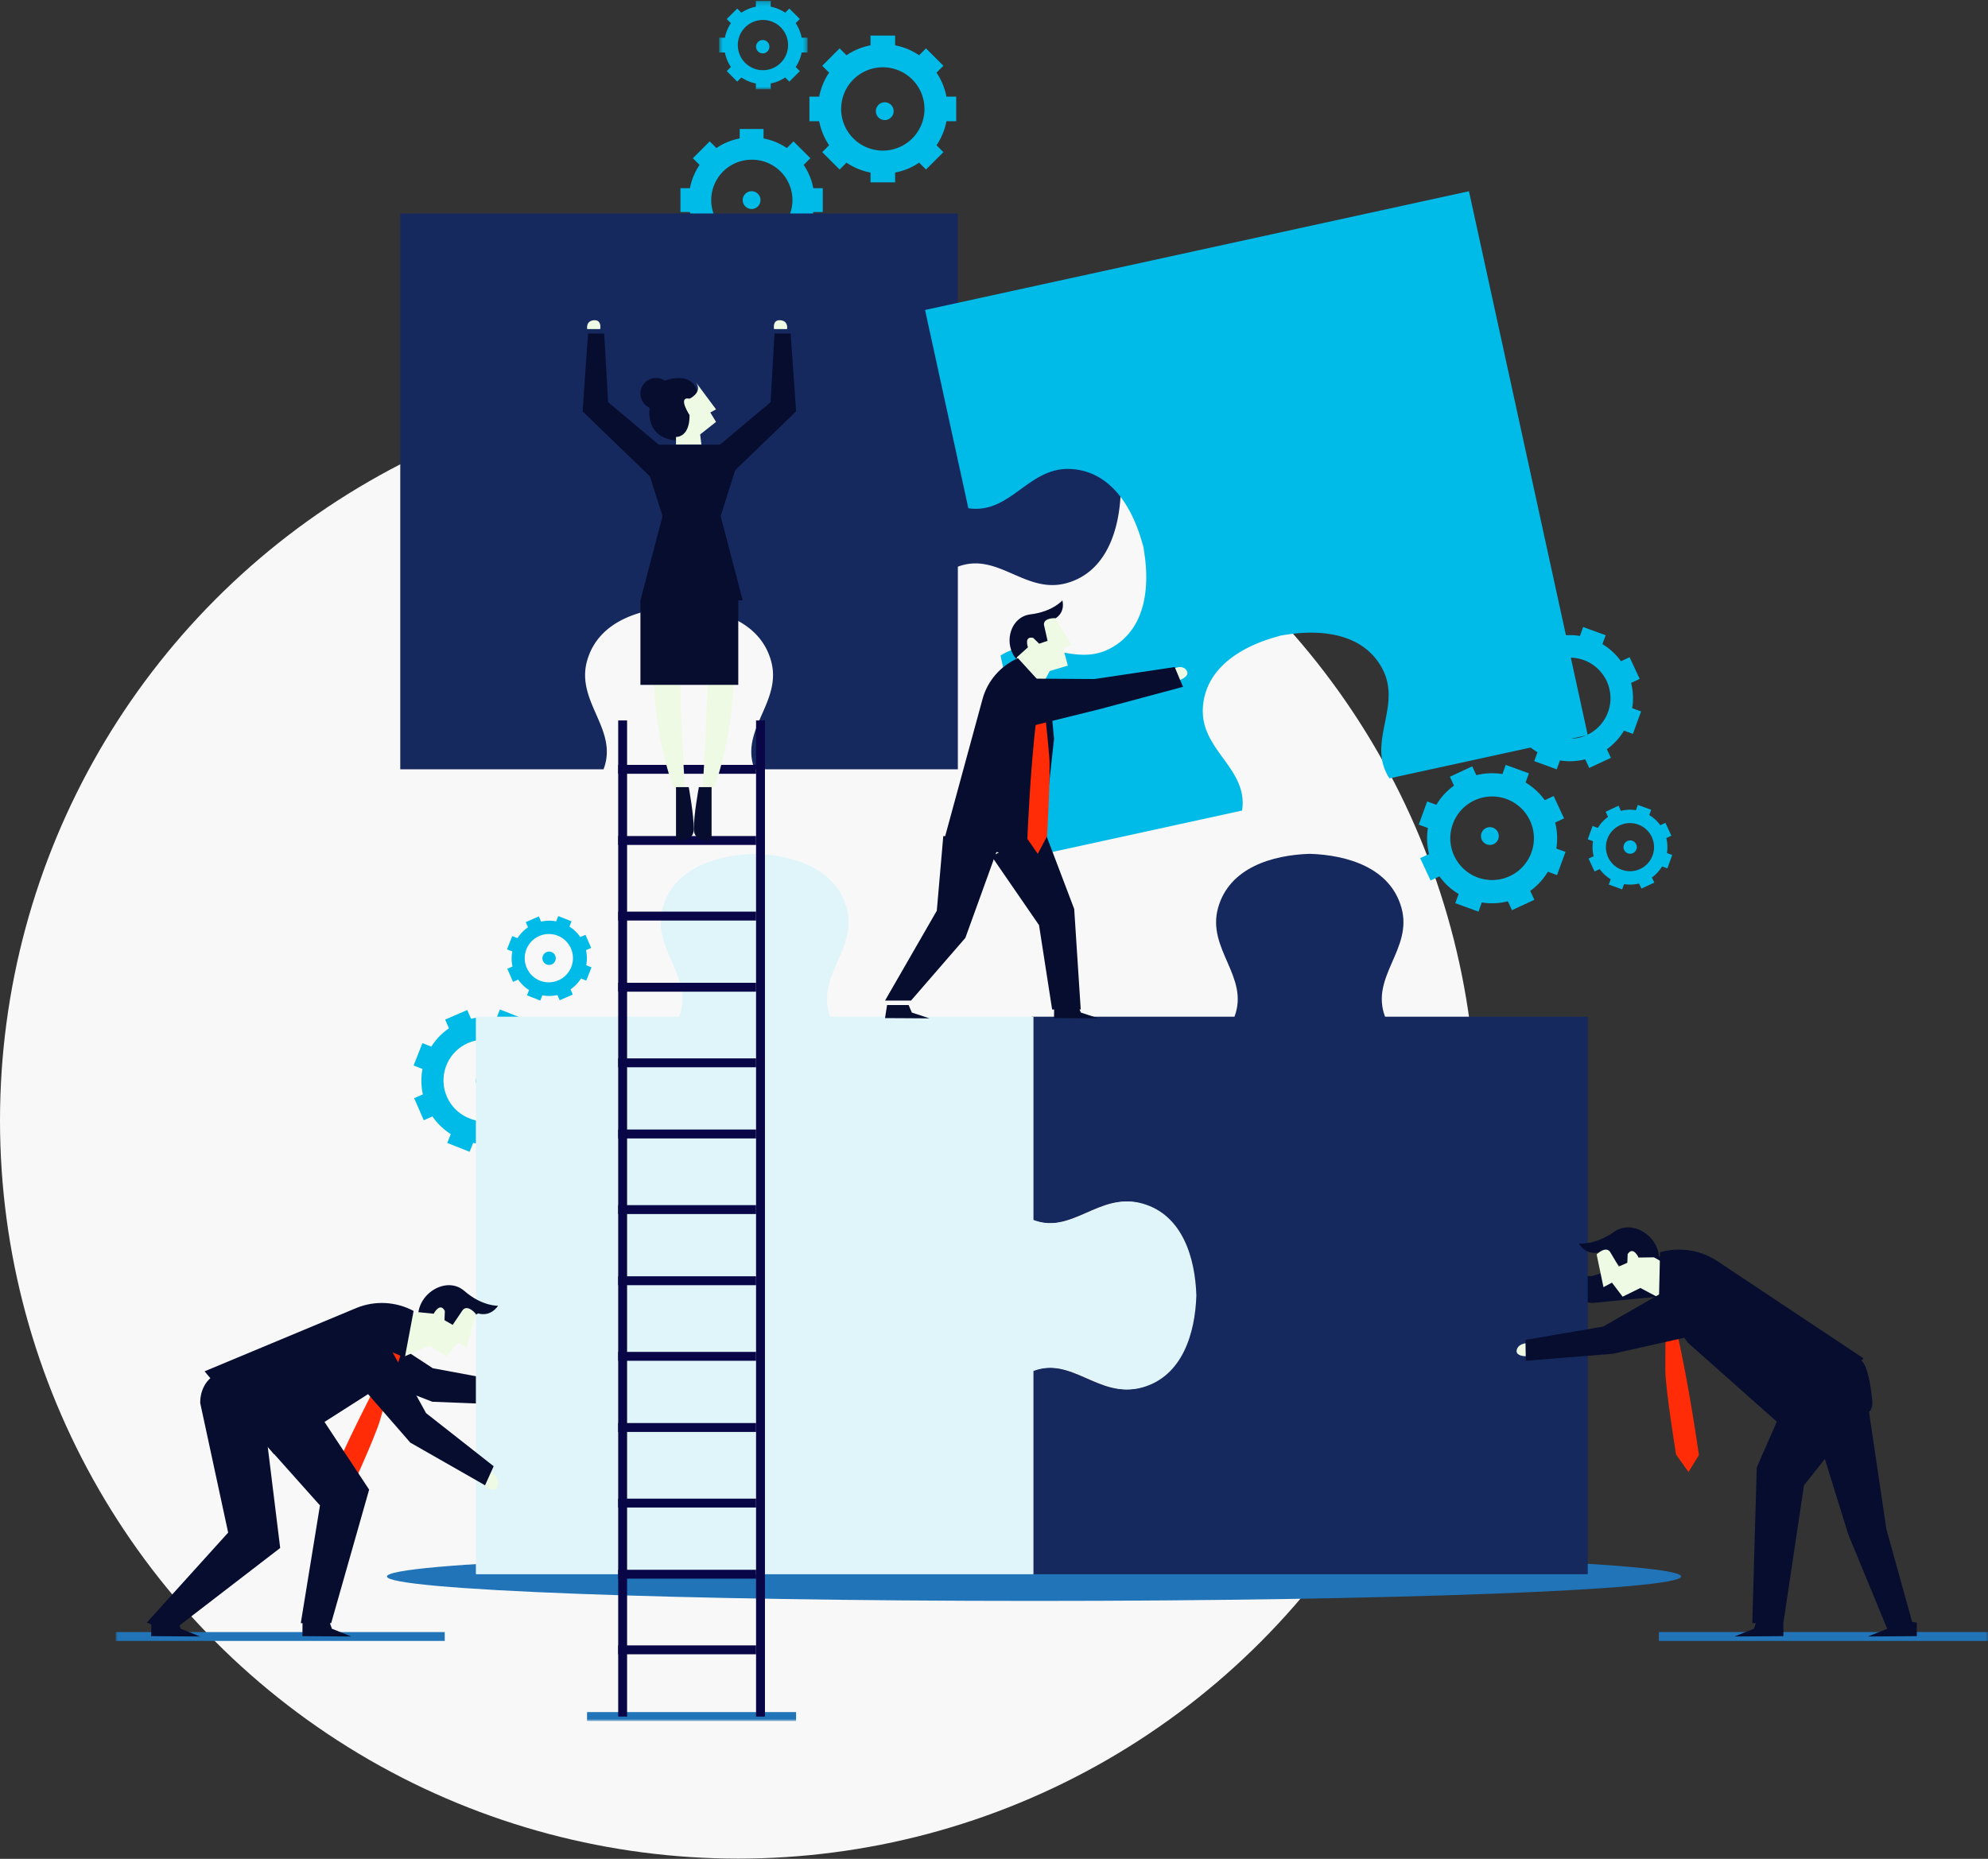 <svg xmlns="http://www.w3.org/2000/svg" xmlns:xlink="http://www.w3.org/1999/xlink" width="447" height="418" viewBox="0 0 447 418">
    <rect x="0" y="0" width="447" height="418" fill="#333333" stroke="none"/>
    <defs>
        <path id="a" d="M20.576.187H.674v19.901h19.902V.187z"/>
        <path id="c" d="M0 387h421V0H0z"/>
    </defs>
    <g fill="none" fill-rule="evenodd">
        <circle cx="165.974" cy="251.974" r="165.974" fill="#F8F8F8"/>
        <g transform="translate(26)">
            <path fill="#EEFAE3" d="M90 312.022s2.39-.309 2.939 1.37c.548 1.679-2.77 1.608-2.77 1.608L90 312.022z"/>
            <path fill="#070D2F" d="M55.017 297L71.3 307.667l19.439 3.624L91 316l-19.783-.787L52 307.776z"/>
            <path fill="#00BBE8" d="M172.5 33.868a9.368 9.368 0 0 1-9.368-9.368 9.367 9.367 0 0 1 9.368-9.368 9.368 9.368 0 1 1 0 18.736zm16.5-6.602v-5.532h-2.194a14.505 14.505 0 0 0-2.23-5.398l1.547-1.547-3.912-3.912-1.546 1.548a14.49 14.49 0 0 0-5.399-2.231V8h-5.532v2.194a14.49 14.49 0 0 0-5.399 2.23l-1.546-1.547-3.912 3.912 1.548 1.547a14.505 14.505 0 0 0-2.231 5.398H156v5.532h2.194a14.51 14.51 0 0 0 2.23 5.399l-1.547 1.547 3.912 3.91 1.546-1.547a14.51 14.51 0 0 0 5.399 2.231V41h5.532v-2.194a14.51 14.51 0 0 0 5.399-2.23l1.546 1.547 3.912-3.91-1.548-1.548a14.51 14.51 0 0 0 2.231-5.399H189z"/>
            <path fill="#00BBE8" d="M173 23a2 2 0 1 0-.002 3.998A2 2 0 0 0 173 23"/>
            <g transform="translate(135)">
                <mask id="b" fill="#fff">
                    <use xlink:href="#a"/>
                </mask>
                <path fill="#00BBE8" d="M10.624 15.787a5.65 5.65 0 1 1 0-11.299 5.65 5.65 0 0 1 0 11.299zm9.952-3.982V8.47h-1.323a8.76 8.76 0 0 0-1.345-3.257l.933-.933-2.359-2.359-.933.935a8.724 8.724 0 0 0-3.255-1.346V.186H8.956V1.51a8.724 8.724 0 0 0-3.255 1.346l-.933-.935-2.36 2.359.934.933A8.74 8.74 0 0 0 1.997 8.47H.674v3.335h1.323a8.733 8.733 0 0 0 1.345 3.256l-.933.934 2.359 2.359.933-.934a8.763 8.763 0 0 0 3.255 1.345v1.323h3.338v-1.323a8.763 8.763 0 0 0 3.255-1.345l.933.934 2.36-2.36-.934-.933a8.752 8.752 0 0 0 1.345-3.256h1.323z" mask="url(#b)"/>
            </g>
            <path fill="#00BBE8" d="M145.5 9a1.5 1.5 0 1 0 0 3 1.5 1.5 0 0 0 0-3M143 54.083a9.083 9.083 0 1 1 0-18.167 9.084 9.084 0 1 1 0 18.167zm16-6.401v-5.365h-2.128a14.066 14.066 0 0 0-2.163-5.234l1.502-1.5-3.793-3.794-1.501 1.502a14.034 14.034 0 0 0-5.235-2.163V29h-5.364v2.128a14.026 14.026 0 0 0-5.235 2.163l-1.5-1.502-3.794 3.793 1.502 1.501a14.066 14.066 0 0 0-2.163 5.234H127v5.365h2.128a14.072 14.072 0 0 0 2.163 5.235l-1.502 1.5 3.793 3.792 1.501-1.5a14.064 14.064 0 0 0 5.235 2.163V61h5.364v-2.128a14.072 14.072 0 0 0 5.235-2.163l1.5 1.5 3.794-3.792-1.502-1.5a14.072 14.072 0 0 0 2.163-5.235H159z"/>
            <path fill="#00BBE8" d="M143 43a2 2 0 1 0 0 4 2 2 0 0 0 0-4M305.535 179.981c4.705-2.19 10.295-.15 12.484 4.554 2.19 4.705.151 10.295-4.554 12.484a9.395 9.395 0 0 1-12.484-4.553c-2.19-4.706-.151-10.296 4.554-12.485zm-12.211 12.988l2.34 5.03 1.997-.928a14.52 14.52 0 0 0 4.312 3.965l-.752 2.063 5.213 1.901.752-2.062c1.915.308 3.903.232 5.854-.257l.929 1.995 5.03-2.34-.928-1.997a14.523 14.523 0 0 0 3.965-4.313l2.062.753 1.902-5.213-2.063-.752a14.554 14.554 0 0 0-.256-5.854l1.995-.929-2.34-5.03-1.996.928a14.557 14.557 0 0 0-4.314-3.965l.752-2.062-5.212-1.902-.752 2.063a14.553 14.553 0 0 0-5.854.256l-.929-1.995-5.03 2.342.928 1.995a14.523 14.523 0 0 0-3.965 4.313l-2.063-.753-1.901 5.213 2.063.752a14.493 14.493 0 0 0 .257 5.854l-1.996.929z"/>
            <path fill="#00BBE8" d="M309.844 189.813a1.999 1.999 0 1 0-1.687-3.625 1.999 1.999 0 0 0 1.687 3.625M338.217 185.595a5.41 5.41 0 1 1 4.566 9.81 5.41 5.41 0 1 1-4.566-9.81zm-7.03 7.478l1.348 2.897 1.148-.535a8.396 8.396 0 0 0 2.484 2.282l-.433 1.188 3.001 1.095.434-1.188a8.361 8.361 0 0 0 3.368-.147l.536 1.15 2.895-1.349-.534-1.15a8.368 8.368 0 0 0 2.284-2.482l1.186.432 1.096-3-1.189-.434a8.348 8.348 0 0 0-.146-3.37l1.148-.535-1.348-2.896-1.148.534a8.366 8.366 0 0 0-2.484-2.282l.433-1.188-3.001-1.095-.434 1.188a8.368 8.368 0 0 0-3.37.147l-.534-1.148-2.897 1.347.536 1.15a8.371 8.371 0 0 0-2.284 2.483l-1.186-.433-1.096 3 1.189.434a8.347 8.347 0 0 0 .146 3.37l-1.148.535z"/>
            <path fill="#00BBE8" d="M341.133 191.86a1.5 1.5 0 1 0-1.265-2.719 1.5 1.5 0 0 0 1.265 2.719M323.155 148.739a9.113 9.113 0 1 1 7.69 16.525 9.113 9.113 0 0 1-7.69-16.525zm-11.84 12.594l2.27 4.879 1.934-.9a14.102 14.102 0 0 0 4.184 3.844l-.73 2.001 5.055 1.843.728-2c1.857.3 3.786.226 5.676-.249l.902 1.936 4.878-2.27-.9-1.936a14.113 14.113 0 0 0 3.845-4.183l1.999.73 1.844-5.054-2-.73c.3-1.857.225-3.786-.25-5.677l1.937-.9-2.271-4.879-1.936.902a14.096 14.096 0 0 0-4.182-3.846l.73-2-5.055-1.844-.73 2a14.096 14.096 0 0 0-5.676.249l-.9-1.936-4.878 2.271.9 1.935a14.096 14.096 0 0 0-3.844 4.183l-2-.73-1.845 5.056 2 .729a14.117 14.117 0 0 0 .25 5.676l-1.936.9z"/>
            <path fill="#00BBE8" d="M327.843 158.813a1.999 1.999 0 1 0-1.687-3.627 1.999 1.999 0 0 0 1.687 3.627M95.504 220.56a5.439 5.439 0 1 1 3.991-10.118 5.439 5.439 0 0 1-3.99 10.117zm10.319-.051l1.177-2.987-1.184-.468a8.417 8.417 0 0 0-.055-3.39l1.166-.507-1.28-2.946-1.165.507a8.404 8.404 0 0 0-2.44-2.354l.467-1.186L99.522 206l-.468 1.185a8.411 8.411 0 0 0-3.39.055l-.507-1.166-2.946 1.28.508 1.165a8.417 8.417 0 0 0-2.355 2.44l-1.186-.468L88 213.478l1.186.468a8.417 8.417 0 0 0 .054 3.39l-1.166.507 1.28 2.946 1.165-.507a8.432 8.432 0 0 0 2.44 2.355l-.468 1.185L95.48 225l.467-1.185a8.437 8.437 0 0 0 3.39-.054l.506 1.165 2.946-1.278-.507-1.166a8.421 8.421 0 0 0 2.355-2.44l1.186.467z"/>
            <path fill="#00BBE8" d="M98.05 214.105a1.5 1.5 0 1 0-1.1 2.79 1.5 1.5 0 0 0 1.1-2.79M79.639 251.52a9.16 9.16 0 1 1 6.723-17.04 9.16 9.16 0 1 1-6.723 17.04zm17.376-.084L99 246.405l-1.995-.788c.362-1.926.32-3.865-.092-5.71l1.963-.853-2.155-4.961-1.962.852a14.177 14.177 0 0 0-4.11-3.964l.787-1.996-5.03-1.985-.788 1.996a14.173 14.173 0 0 0-5.711.09l-.851-1.962-4.962 2.155.852 1.962a14.196 14.196 0 0 0-3.965 4.11l-1.995-.787L67 239.595l1.996.787a14.188 14.188 0 0 0 .09 5.71l-1.96.854 2.153 4.96 1.962-.852a14.16 14.16 0 0 0 4.112 3.965l-.79 1.996L79.597 259l.787-1.996c1.926.362 3.866.32 5.71-.092l.853 1.963 4.961-2.154-.853-1.963a14.156 14.156 0 0 0 3.967-4.11l1.994.788z"/>
            <path fill="#00BBE8" d="M83.733 241.14a1.998 1.998 0 1 0-1.467 3.72 2 2 0 0 0 1.467-3.72"/>
            <path fill="#2074B7" d="M352 354.5c0 3.037-65.142 5.5-145.5 5.5S61 357.537 61 354.5s65.142-5.5 145.5-5.5 145.5 2.463 145.5 5.5"/>
            <path fill="#EEFAE3" d="M315.98 288.006s-2.48-.191-2.938 1.513c-.456 1.704 2.958 1.47 2.958 1.47l-.02-2.983z"/>
            <path fill="#070D2F" d="M349.01 282l-17.1 4.95H315v4.033L332.005 293 353 290.983z"/>
            <path fill="#16295E" d="M213.844 89.878c-9.285-2.584-15.46 7.105-24.47 3.69V48H64v125h45.703c3.428-8.984-6.29-15.141-3.7-24.398 2.526-9.023 12.227-11.857 20.684-12.122a44.682 44.682 0 0 0-1.345-.025h2.69c-.444 0-.894.012-1.345.025 8.457.265 18.158 3.099 20.683 12.122 2.59 9.257-7.127 15.414-3.702 24.398h45.706v-45.569c9.01-3.414 15.185 6.274 24.47 3.69 9.048-2.518 11.893-12.19 12.156-20.62-.263-8.432-3.108-18.106-12.156-20.623"/>
            <mask id="d" fill="#fff">
                <use xlink:href="#c"/>
            </mask>
            <path fill="#2074B7" d="M106 387h47v-2h-47zM347 369h74v-2h-74z" mask="url(#d)"/>
            <path fill="#16295E" d="M331 228.628h-45.57c-3.413-9.01 6.275-15.186 3.692-24.47-2.517-9.05-12.192-11.891-20.623-12.158-8.43.267-18.102 3.108-20.62 12.157-2.584 9.285 7.105 15.462 3.689 24.471H206v45.704c8.984 3.424 15.141-6.293 24.4-3.7 9.021 2.524 11.854 12.226 12.12 20.682.012-.45.025-.902.025-1.344v2.688c0-.442-.013-.893-.025-1.344-.266 8.456-3.099 18.156-12.12 20.682-9.259 2.592-15.416-7.126-24.4-3.7V354h125V228.628z" mask="url(#d)"/>
            <path fill="#00BBE8" d="M182 69.705l6.711 30.733 3.024 13.85c9.52 1.422 13.473-9.372 23.083-8.823 9.364.536 14.203 9.394 16.263 17.585a45.461 45.461 0 0 0-.26-1.316l.572 2.623c-.094-.431-.203-.868-.312-1.307 1.541 8.306.836 18.376-7.453 22.766-8.505 4.506-16.599-3.66-24.659 1.602l3.024 13.848 6.71 30.734 30.737-6.711 13.847-3.024c1.422-9.518-9.372-13.471-8.823-23.082.537-9.364 9.393-14.204 17.585-16.262-.442.08-.883.167-1.316.26l2.625-.572c-.432.093-.87.2-1.309.312 8.308-1.544 18.375-.837 22.766 7.451 4.506 8.506-3.658 16.6 1.601 24.658l13.848-3.023 30.736-6.71L304.296 43 182 69.705z" mask="url(#d)"/>
            <path fill="#DFF5F9" d="M230.844 270.63c-9.285-2.592-15.46 7.125-24.47 3.701v-45.704h-45.705c-3.427-9.01 6.293-15.185 3.701-24.47-2.524-9.05-12.227-11.89-20.684-12.157-8.455.267-18.156 3.108-20.682 12.157-2.592 9.285 7.127 15.46 3.7 24.47H81V354h125.373v-45.705c9.01-3.426 15.186 6.29 24.47 3.7 9.05-2.525 11.894-12.226 12.157-20.683-.263-8.455-3.108-18.157-12.156-20.681" mask="url(#d)"/>
            <path fill="#070D2F" d="M211.244 139.09s2.294-1.127 1.638-4.09c0 0-2.144 2.539-7.184 3.151-5.041.611-6.45 7.893-2.124 10.996 4.326 3.104 5.91-3.262 5.91-3.262l.778-3.768.982-3.027z" mask="url(#d)"/>
            <path fill="#EEFAE3" d="M211.22 139c-3.041.046-2.444 1.693-2.444 1.693l.77 3.41-1.888.645-1.344-1.302c-2.12-.497-1.184 2.115-1.184 2.115l-2.447 2.2-.683 2.182 5.825 5.057 2.215-4.109 4.065-1.216-1.1-4.074 1.995-.523-3.78-6.078z" mask="url(#d)"/>
            <path fill="#070D2F" d="M178.295 226l.737 1.695L183 229l-10-.061.458-2.939zM186.1 188l-1.462 16.795L173 225h5.842l12.219-14.098L199 188.95zM216.295 226l.737 1.695L221 229l-10-.061.02-2.287z" mask="url(#d)"/>
            <path fill="#070D2F" d="M197 192.6l10.626 15.438L210.57 227H217l-1.466-22.599L208.547 186z" mask="url(#d)"/>
            <path fill="#070D2F" d="M208.042 193L186 189.94l8.954-32.86c1.132-4.028 4.037-7.356 7.927-9.08l7.155 7.836.964 10.31L208.042 193z" mask="url(#d)"/>
            <path fill="#FF2C07" d="M207.072 159.397s-.14-1.411.095-3.397l1.887.061s.227 1.531-.095 3.396l.074 1.644s.552 4.942.887 9.056c.336 4.115-.497 17.923-.497 17.923l-2.078 3.92-2.345-3.358s.614-15.574 2.004-26.785l.068-2.46z" mask="url(#d)"/>
            <path fill="#EEFAE3" d="M238 150.342s1.793-.982 2.78.383c.986 1.366-1.67 2.275-1.67 2.275l-1.11-2.658z" mask="url(#d)"/>
            <path fill="#070D2F" d="M202 152.575l18.067.121L238.13 150l1.87 4.448-18.501 4.96-18.57 4.592z" mask="url(#d)"/>
            <path fill="#090647" d="M113 386h2V162h-2zM144 386h2V162h-2z" mask="url(#d)"/>
            <path fill="#090647" d="M113 174h31v-2h-31zM113 190h31v-2h-31zM113 207h31v-2h-31zM113 223h31v-2h-31zM113 240h31v-2h-31zM113 256h31v-2h-31zM113 273h31v-2h-31zM113 289h31v-2h-31zM113 306h31v-2h-31zM113 322h31v-2h-31zM113 339h31v-2h-31zM113 355h31v-2h-31zM113 372h31v-2h-31z" mask="url(#d)"/>
            <path fill="#EEFAE3" d="M121.07 148s-.963 13.548 4.268 29H128s-1.422-21.113-1.009-29h-5.921z" mask="url(#d)"/>
            <path fill="#070D2F" d="M126 177v11.936s4 .701 4-2.528c0-3.23-1.136-9.408-1.136-9.408H126z" mask="url(#d)"/>
            <path fill="#EEFAE3" d="M138.93 148s.963 13.548-4.268 29H132s1.422-21.113 1.009-29h5.921z" mask="url(#d)"/>
            <path fill="#070D2F" d="M134 177v11.936s-4 .701-4-2.528c0-3.23 1.136-9.408 1.136-9.408H134zM126.238 85.014c-4.166.266-5.687 2.46-6.173 6.729-.462 4.037 1.568 6.808 5.48 7.238 0 0 5.76.918 5.442-9.943 0 0-.18-4.314-4.75-4.024" mask="url(#d)"/>
            <path fill="#070D2F" d="M125 88.5a3.5 3.5 0 1 1-7.002-.002A3.5 3.5 0 0 1 125 88.5" mask="url(#d)"/>
            <path fill="#EEFAE3" d="M130.5 86l4.5 6.05-1.287.705L135 94.873l-3.571 2.822.285 2.305H126v-1.74s3.096.188 3.047-4.918c0 0-2.808-4.258 0-3.692 0 0 3.024-1.391 1.452-3.65" mask="url(#d)"/>
            <path fill="#070D2F" d="M123.1 110L105 92.518 106.216 75h3.638l.88 15.437L128 104.919z" mask="url(#d)"/>
            <path fill="#070D2F" d="M136.039 116.068l3.914-12.361-2.787-3.707h-15.333l-2.786 3.707 3.913 12.361L118 135h23zM129 135h-11v19h22v-19z" mask="url(#d)"/>
            <path fill="#EEFAE3" d="M106.03 74s-.372-1.824 1.488-1.99c1.86-.167 1.442 1.99 1.442 1.99h-2.93z" mask="url(#d)"/>
            <path fill="#070D2F" d="M134.902 110L153 92.518 151.785 75h-3.638l-.882 15.437L130 104.919z" mask="url(#d)"/>
            <path fill="#EEFAE3" d="M150.97 74s.371-1.824-1.488-1.99c-1.86-.167-1.442 1.99-1.442 1.99h2.93z" mask="url(#d)"/>
            <path fill="#2074B7" d="M0 369h74v-2H0z" mask="url(#d)"/>
            <path fill="#070D2F" d="M81.55 295.346s2.527.978 4.45-1.724c0 0-3.558.183-7.61-3.34-4.052-3.522-10.914.734-10.358 6.432.554 5.699 6.8 2.254 6.8 2.254l3.585-2.164 3.133-1.458z" mask="url(#d)"/>
            <path fill="#EEFAE3" d="M81 295.465c-2.181-2.447-3.063-.722-3.063-.722l-2.153 3.182-1.84-1.055.08-2.074c-1.1-2.1-2.507.62-2.507.62l-3.464-.347-2.206 1.08L65 305l5.549-2.404L74.377 305l2.661-3.128 1.822 1.236 2.14-7.643z" mask="url(#d)"/>
            <path fill="#070D2F" d="M35.605 327L20 308.368l34.155-14.25c4.17-1.7 8.876-1.45 12.845.677l-2.103 11.152-8.192 7.583-21.1 13.47z" mask="url(#d)"/>
            <path fill="#FF2C07" d="M60.562 307.351s.393-1.466 1.417-3.351l2.021.83s-.346 1.62-1.416 3.351l-.556 1.672s-1.314 5.157-2.543 9.4c-1.228 4.243-7.475 17.683-7.475 17.683L48.243 340 47 335.692s6.692-15.293 12.536-25.914l1.026-2.427z" mask="url(#d)"/>
            <path fill="#070D2F" d="M13.823 364l.811 2.26L19 368l-11-.08.02-3.05zM47.823 364l.811 2.26L53 368l-11-.08.02-3.05z" mask="url(#d)"/>
            <path fill="#070D2F" d="M29 319.533l16.945 18.991L41.631 365h6.833L57 334.975 35.917 303z" mask="url(#d)"/>
            <path fill="#EEFAE3" d="M84.258 331s2.05.856 1.702 2.96c-.348 2.102-2.96.368-2.96.368L84.258 331z" mask="url(#d)"/>
            <path fill="#070D2F" d="M60.564 301l9.233 16.765L85 329.713 83.065 334l-16.805-9.593L53 309.183zM32.678 312.957l.077-.053-.43-2.814s-2.851-3.238-8.272-1.653c-5.42 1.585-5.025 7.1-5.025 7.1l6.275 29.098L7 364.882 12.428 367 37 348.093l-4.322-35.136zM333.354 281.65s-2.632.748-4.354-2.026c0 0 3.578.46 7.954-2.635 4.376-3.095 10.961 1.577 9.94 7.06-1.02 5.482-7.05 1.646-7.05 1.646l-3.446-2.383-3.044-1.662z" mask="url(#d)"/>
            <path fill="#EEFAE3" d="M333 282.075c2.355-2.131 3.098-.436 3.098-.436l1.894 3.168 1.91-.847.078-1.958c1.255-1.892 2.443.785 2.443.785l3.469-.052 2.108 1.193-.683 8.072-4.482-2.374-3.989 1.959-2.403-3.16-1.904 1.02-1.539-7.37z" mask="url(#d)"/>
            <path fill="#070D2F" d="M377.239 323L393 305.451 360.156 283.6a15.608 15.608 0 0 0-12.898-2.004L347 292.88l6.538 9.076 23.7 21.044z" mask="url(#d)"/>
            <path fill="#FF2C07" d="M350.622 296.574s.017-1.505-.456-3.574l-2.158.268s-.104 1.64.456 3.573l.083 1.743s-.126 5.273-.088 9.65c.037 4.377 2.41 18.855 2.41 18.855l2.785 3.911 2.346-3.796s-2.3-16.365-5.047-28.041l-.331-2.589z" mask="url(#d)"/>
            <path fill="#070D2F" d="M399.176 364l-.81 2.26L394 368l11-.08-.021-3.05z" mask="url(#d)"/>
            <path fill="#070D2F" d="M393.286 311l4.863 32.858L404 364.916 398.643 367l-9.043-21.912L379 311zM369.177 364l-.812 2.26L364 368l11-.08-.02-3.05z" mask="url(#d)"/>
            <path fill="#070D2F" d="M390 320.887l-10.373 13.112L374.985 365H368l1.002-35.002L380.826 303z" mask="url(#d)"/>
            <path fill="#EEFAE3" d="M317.93 302.004s-2.467-.161-2.893 1.548c-.424 1.708 2.963 1.431 2.963 1.431l-.07-2.979z" mask="url(#d)"/>
            <path fill="#070D2F" d="M350.665 289l-16.17 9.296L317 301.3l.073 4.699 19.574-1.577L356 300.081zM392.495 305.974s1.61.433 2.472 8.884c.795 7.809-12.967-1.398-12.967-1.398v-5.706l5.004-2.754 5.49.974z" mask="url(#d)"/>
        </g>
    </g>
</svg>
